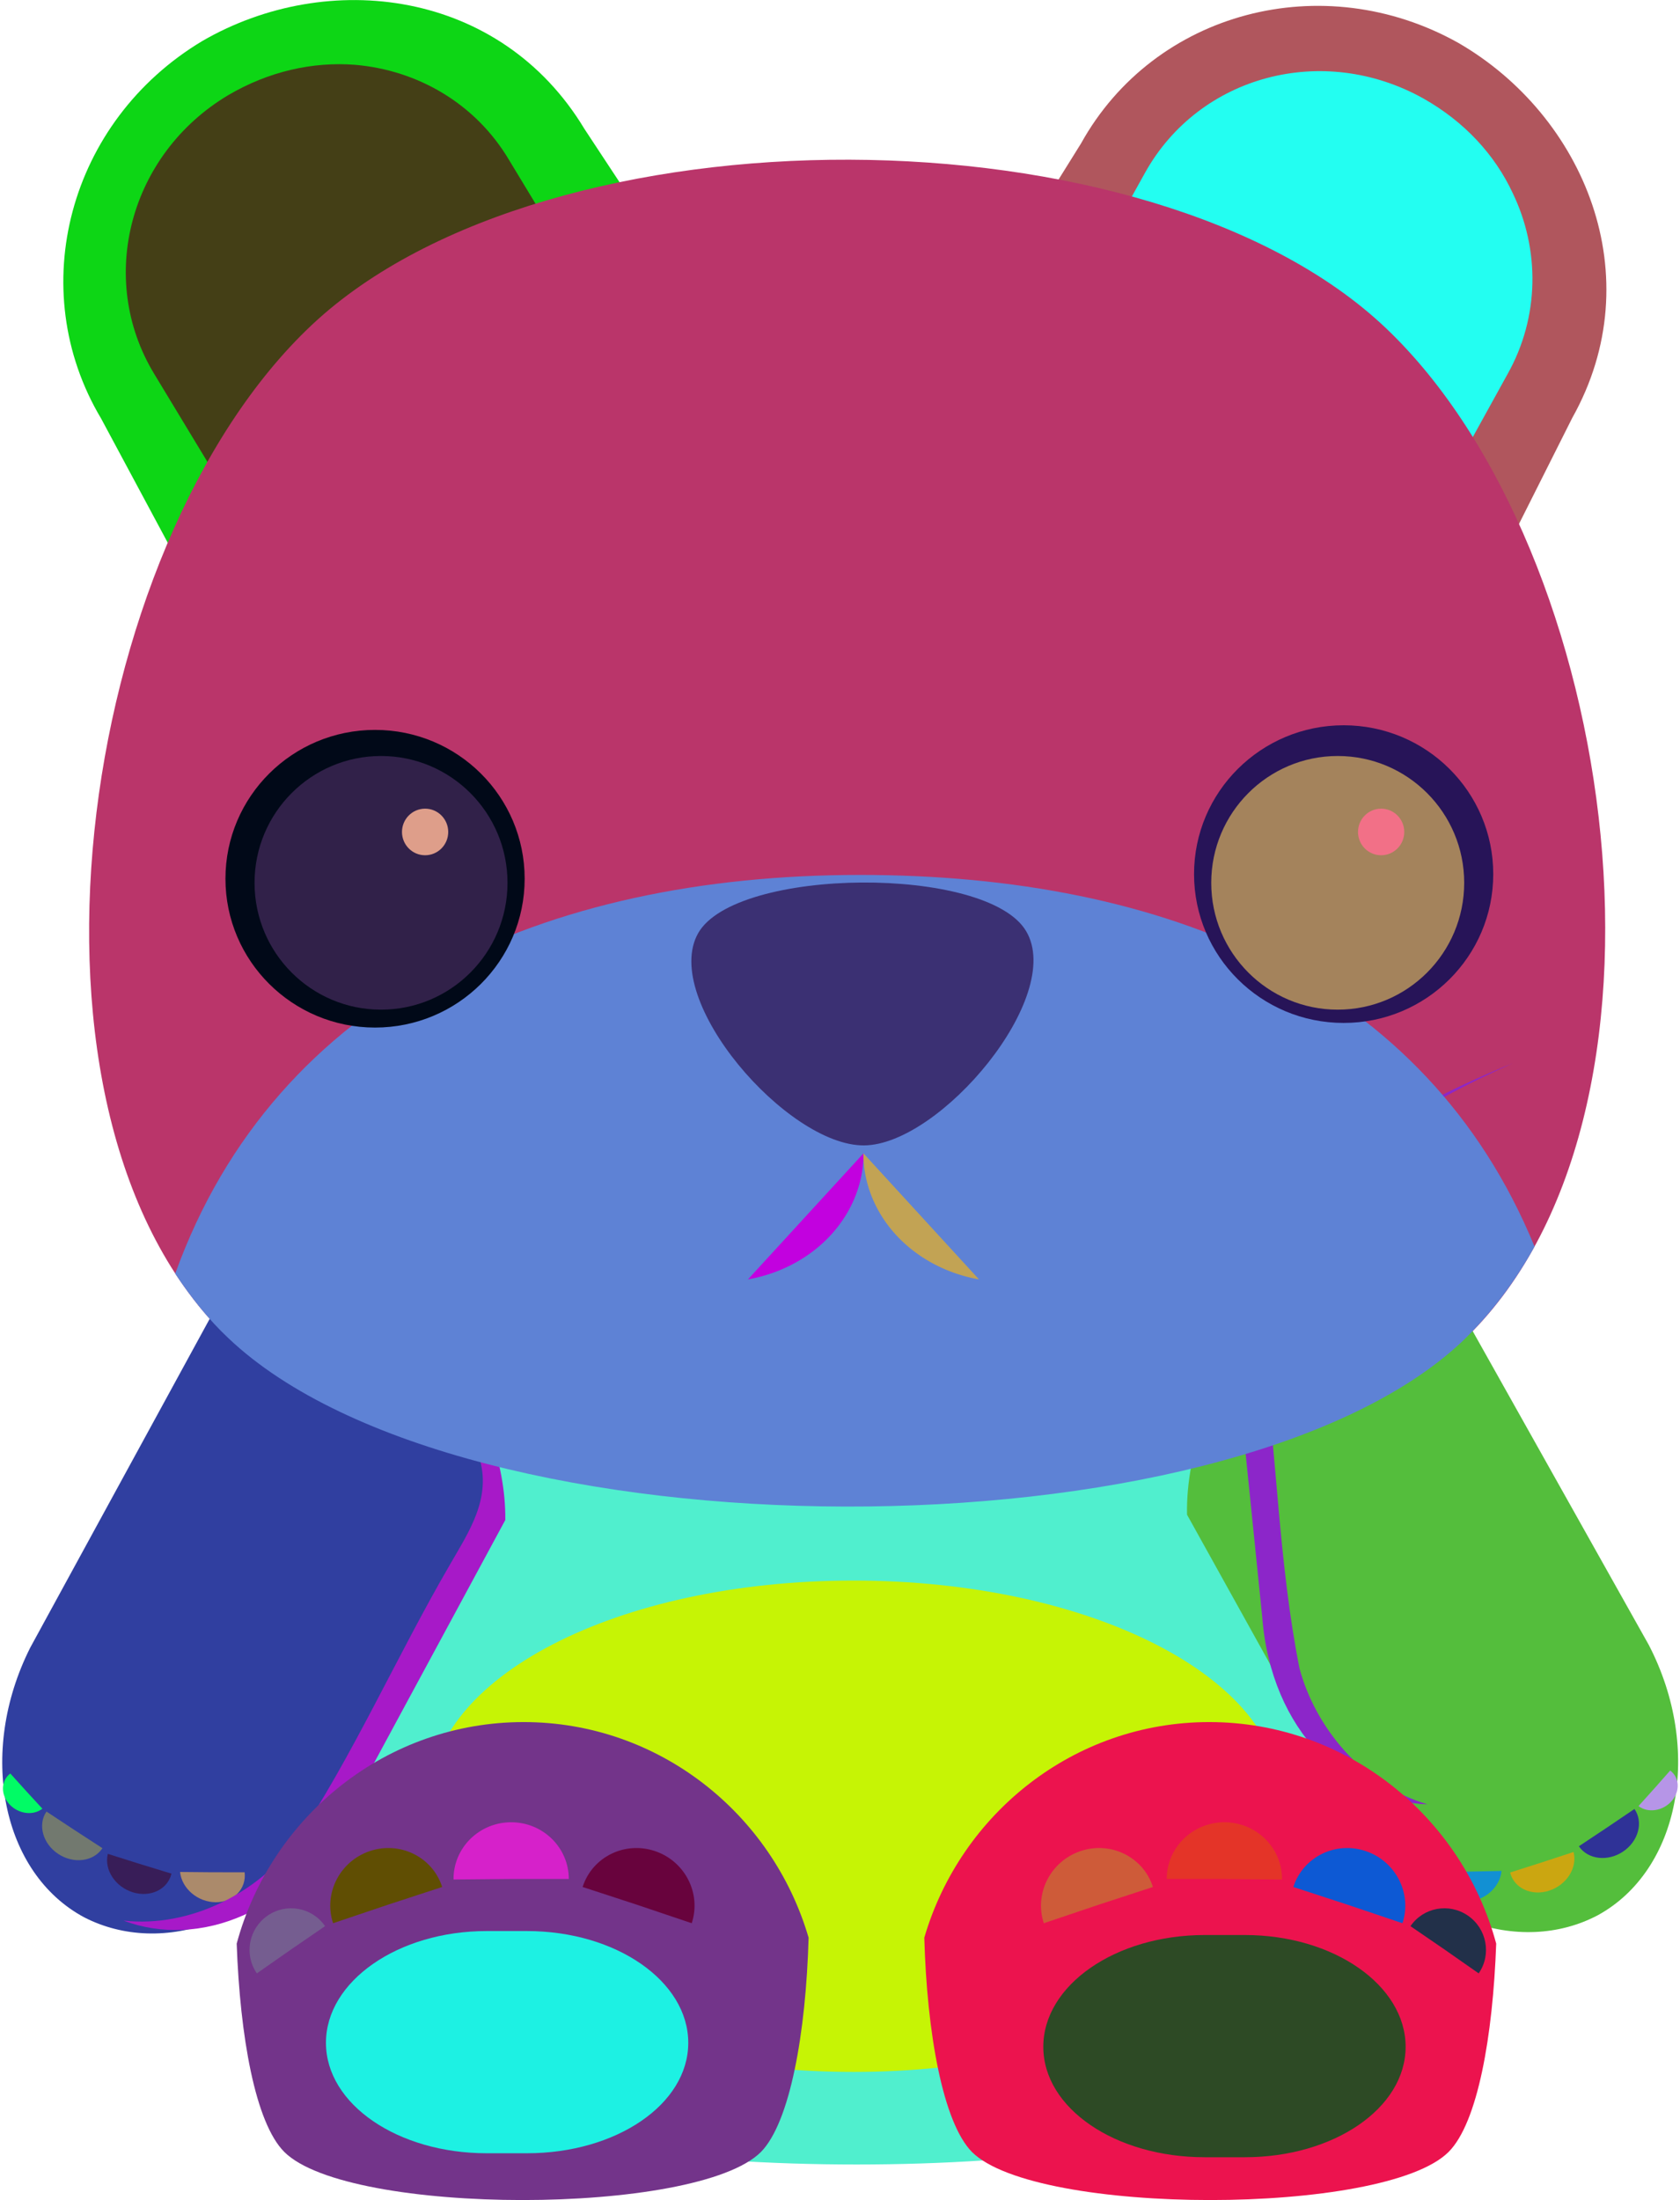 <?xml version="1.0" standalone="no"?>
<svg xmlns:xlink="http://www.w3.org/1999/xlink" xmlns:dc="http://purl.org/dc/elements/1.1/" xmlns:cc="http://creativecommons.org/ns#" xmlns:rdf="http://www.w3.org/1999/02/22-rdf-syntax-ns#" xmlns:svg="http://www.w3.org/2000/svg" xmlns="http://www.w3.org/2000/svg" xmlns:sodipodi="http://sodipodi.sourceforge.net/DTD/sodipodi-0.dtd" xmlns:inkscape="http://www.inkscape.org/namespaces/inkscape" width="254.1" height="332.7" id="svg3323" version="1.1" inkscape:version="0.48.5 r10040" sodipodi:docname="bear.svg">
	    <defs id="defs3325"/>
	    <sodipodi:namedview id="base" pagecolor="#ffffff" bordercolor="#666666" borderopacity="1.0" inkscape:pageopacity="0.0" inkscape:pageshadow="2" inkscape:zoom="2" inkscape:cx="-5.095" inkscape:cy="143.9" inkscape:document-units="px" inkscape:current-layer="layer1" showgrid="false" fit-margin-top="0" fit-margin-left="0" fit-margin-right="0" fit-margin-bottom="0" inkscape:window-width="1920" inkscape:window-height="1111" inkscape:window-x="0" inkscape:window-y="32" inkscape:window-maximized="1"/>
	    <g inkscape:label="Layer 1" inkscape:groupmode="layer" id="layer1" transform="translate(-175.4,-409)">
	        <path inkscape:connector-curvature="0" style="fill:#0dd615" d="M 206,415.2 C 185.8,427.3 179,452.7 190.7,472.3 L 221.5,529.7 C 241.2,511.5 274.5,492.1 300.3,483.9 L 263.8,428.5 C 251.1,407.4 225,404.2 206,415.2 z" id="rect2985-4-3" sodipodi:nodetypes="cccccc"/>
	        <path inkscape:connector-curvature="0" style="fill:#443f16" d="M 209.9,423.4 C 195,432.3 190,451.1 198.7,465.5 L 218,497.4 C 233.7,485.3 253.9,473.6 272.2,465.9 L 252.4,433.2 C 247.3,424.6 238.5,419.6 229.1,418.8 222.7,418.3 216,419.8 209.9,423.4 z" id="rect2985-4-3-7"/>
	        <path sodipodi:nodetypes="cccccc" id="path3862" d="M 396,415.5 C 375.5,404 350,410.7 338.9,430.7 L 304.5,485.9 C 330,493.9 363.5,513.1 383.4,531.5 L 413.2,472.2 C 425.2,450.8 415,426.5 396,415.5 z" style="fill:#b0565d" inkscape:connector-curvature="0"/>
	        <path id="path3864" d="M 390.7,423.9 C 375.5,415.4 356.8,420.4 348.6,435.1 L 330.5,467.7 C 348.9,475.3 369.1,487 384.9,499.1 L 403.4,465.6 C 408.3,456.9 408.3,446.7 404.2,438.2 401.5,432.4 396.9,427.4 390.7,423.9 z" style="fill:#23fef1" inkscape:connector-curvature="0"/>
	        <path style="fill:#ba356a" d="M 396.5,611.9 C 360.8,645.3 245.6,645.1 210,611.4 174.7,577.7 186.9,491.6 222.6,458.1 258.3,424.6 349.5,424.9 385,458.6 420.5,492.3 432.3,578.3 396.5,611.9 z" id="path3755" inkscape:connector-curvature="0" sodipodi:nodetypes="ccccc"/>
	        <path style="fill:#50efce" d="M 365.1,726.4 C 348.9,739.6 261,739.6 244.8,726.4 228.7,713.2 213.7,657.5 244.8,628.2 284.5,590.2 330.9,587.4 365.1,628.2 390.3,660.4 381.3,713.2 365.1,726.4 z" id="path3011" inkscape:connector-curvature="0" sodipodi:nodetypes="scccs"/>
	        <path style="fill:#c6f405" d="M 369.1,681 369.1,689.3 C 369.1,707.5 340.2,722.3 304.5,722.3 268.7,722.3 240.4,707.5 240.4,689.3 L 240.4,681 C 240.4,662.7 268.7,648 304.5,648 340.2,648 369.1,662.7 369.1,681 z" id="rect4242-2" inkscape:connector-curvature="0"/>
	        <g id="g4323" transform="matrix(0.992,-0.127,0.127,0.992,-59.14,64.68)">
	            <g id="g4299" transform="matrix(-1.399,0.004,-0.13,1.283,349,-200.7)" inkscape:transform-center-y="44.66" inkscape:transform-center-x="-1.346">
	                <path sodipodi:nodetypes="cccccc" id="path4301" d="M -95.1,693.9 C -104.1,689.9 -107,676.2 -101.4,663.1 L -73.8,603.5 C -64.9,611.2 -51.7,625.4 -51.6,640.8 L -68.7,678.1 C -74.7,692 -86.6,697.5 -95.1,693.9 z" style="fill:#54be3c" inkscape:connector-curvature="0"/>
	                <g transform="matrix(0.399,0.08,0.08,-0.399,-246.4,948)" style="fill:#4d4d4d" id="g4303">
	                    <path sodipodi:type="arc" style="fill:#cba611" id="path4305" sodipodi:cx="-359.2" sodipodi:cy="21.52" sodipodi:rx="95.83" sodipodi:ry="74.58" d="M -263.4,21.52 C -263.4,62.71 -306.3,96.1 -359.2,96.1 -412.1,96.1 -455,62.71 -455,21.52 -455,21.29 -455,21.05 -455,20.82 L -359.2,21.52 z" transform="matrix(0.091,0,0,-0.115,285.4,707.6)" sodipodi:start="0" sodipodi:end="3.151"/>
	                    <path sodipodi:type="arc" style="fill:#1290d3" id="path4307" sodipodi:cx="-359.2" sodipodi:cy="21.52" sodipodi:rx="95.83" sodipodi:ry="74.58" d="M -263.4,21.52 C -263.4,62.71 -306.3,96.1 -359.2,96.1 -412.1,96.1 -455,62.71 -455,21.52 -455,21.29 -455,21.05 -455,20.82 L -359.2,21.52 z" transform="matrix(0.086,0.029,0.036,-0.109,301.9,721.8)" sodipodi:start="0" sodipodi:end="3.151"/>
	                    <path sodipodi:type="arc" style="fill:#b695e7" id="path4309" sodipodi:cx="-359.2" sodipodi:cy="21.52" sodipodi:rx="95.83" sodipodi:ry="74.58" d="M -263.4,21.52 C -263.4,62.71 -306.3,96.1 -359.2,96.1 -412.1,96.1 -455,62.71 -455,21.52 -455,21.29 -455,21.05 -455,20.82 L -359.2,21.52 z" transform="matrix(0.054,-0.037,-0.047,-0.069,239.8,704)" sodipodi:start="0" sodipodi:end="3.151"/>
	                    <path sodipodi:end="3.151" sodipodi:start="0" transform="matrix(-0.086,0.029,-0.036,-0.109,203.9,721.8)" d="M -263.4,21.52 C -263.4,62.71 -306.3,96.1 -359.2,96.1 -412.1,96.1 -455,62.71 -455,21.52 -455,21.29 -455,21.05 -455,20.82 L -359.2,21.52 z" sodipodi:ry="74.58" sodipodi:rx="95.83" sodipodi:cy="21.52" sodipodi:cx="-359.2" id="path4311" style="fill:#2f3297" sodipodi:type="arc"/>
	                </g>
	            </g>
	            <path style="fill:#8c26c9" d="M 395.4,559.8 C 380.7,564.2 366.4,570.7 356.7,581.7 351.9,586.1 352.4,592.3 352.4,597.9 352.5,614.1 350.7,630.4 351.8,646.4 353,655.5 359,665.2 368.4,669.3 356.5,667.4 346.3,655.4 347.2,638 L 348.5,588 C 357.3,572.3 379.7,563.9 395.4,559.8 z" id="path4313" inkscape:connector-curvature="0"/>
	        </g>
	        <g id="use4333" transform="matrix(-0.867,-0.498,-0.498,0.867,846.8,302.6)" inkscape:transform-center-x="28.07" inkscape:transform-center-y="15.96">
	            <g inkscape:transform-center-x="20.19" inkscape:transform-center-y="44.13" transform="matrix(-1.287,-0.548,-0.626,1.128,685.8,-163)" id="g4337">
	                <path inkscape:connector-curvature="0" style="fill:#303fa0" d="M -95.1,693.9 C -104.1,689.9 -107,676.2 -101.4,663.1 L -73.8,603.5 C -64.9,611.2 -51.7,625.4 -51.6,640.8 L -68.7,678.1 C -74.7,692 -86.6,697.5 -95.1,693.9 z" id="path4339" sodipodi:nodetypes="cccccc"/>
	                <g id="g4341" style="fill:#4d4d4d" transform="matrix(0.399,0.08,0.08,-0.399,-246.4,948)">
	                    <path sodipodi:end="3.151" sodipodi:start="0" transform="matrix(0.091,0,0,-0.115,285.4,707.6)" d="M -263.4,21.52 C -263.4,62.71 -306.3,96.1 -359.2,96.1 -412.1,96.1 -455,62.71 -455,21.52 -455,21.29 -455,21.05 -455,20.82 L -359.2,21.52 z" sodipodi:ry="74.58" sodipodi:rx="95.83" sodipodi:cy="21.52" sodipodi:cx="-359.2" id="path4343" style="fill:#381d58" sodipodi:type="arc"/>
	                    <path sodipodi:end="3.151" sodipodi:start="0" transform="matrix(0.086,0.029,0.036,-0.109,301.9,721.8)" d="M -263.4,21.52 C -263.4,62.71 -306.3,96.1 -359.2,96.1 -412.1,96.1 -455,62.71 -455,21.52 -455,21.29 -455,21.05 -455,20.82 L -359.2,21.52 z" sodipodi:ry="74.58" sodipodi:rx="95.83" sodipodi:cy="21.52" sodipodi:cx="-359.2" id="path4345" style="fill:#ab8a6b" sodipodi:type="arc"/>
	                    <path sodipodi:end="3.151" sodipodi:start="0" transform="matrix(0.054,-0.037,-0.047,-0.069,239.8,704)" d="M -263.4,21.52 C -263.4,62.71 -306.3,96.1 -359.2,96.1 -412.1,96.1 -455,62.71 -455,21.52 -455,21.29 -455,21.05 -455,20.82 L -359.2,21.52 z" sodipodi:ry="74.58" sodipodi:rx="95.83" sodipodi:cy="21.52" sodipodi:cx="-359.2" id="path4347" style="fill:#01fb65" sodipodi:type="arc"/>
	                    <path sodipodi:type="arc" style="fill:#72796f" id="path4349" sodipodi:cx="-359.2" sodipodi:cy="21.52" sodipodi:rx="95.83" sodipodi:ry="74.58" d="M -263.4,21.52 C -263.4,62.71 -306.3,96.1 -359.2,96.1 -412.1,96.1 -455,62.71 -455,21.52 -455,21.29 -455,21.05 -455,20.82 L -359.2,21.52 z" transform="matrix(-0.086,0.029,-0.036,-0.109,203.9,721.8)" sodipodi:start="0" sodipodi:end="3.151"/>
	                </g>
	            </g>
	            <path inkscape:connector-curvature="0" id="path4351" d="M 395.4,559.8 C 380.7,564.2 366.4,570.7 356.7,581.7 351.9,586.1 352.4,592.3 352.4,597.9 352.5,614.1 350.7,630.4 351.8,646.4 353,655.5 359,665.2 368.4,669.3 356.5,667.4 346.3,655.4 347.2,638 L 348.5,588 C 357.3,572.3 379.7,563.9 395.4,559.8 z" style="fill:#a719c8"/>
	        </g>
	        <path style="fill:#5e82d5" d="M 305.5,541.3 C 257.8,541.3 217.1,559.4 201.9,601.6 204.3,605.2 206.9,608.5 210,611.4 245.6,645.1 360.9,645.3 396.5,611.9 400.9,607.7 404.5,602.9 407.5,597.5 391.1,557.5 351.7,541.3 305.5,541.3 z" id="path3886" inkscape:connector-curvature="0" sodipodi:nodetypes="sccccs"/>
	        <path style="fill:#3b3073" inkscape:transform-center-x="0.2789" inkscape:transform-center-y="10.78" d="M 330.6,549.8 C 324.7,539.8 286.7,540.1 281,550.1 275.3,560.2 294.5,582.3 306.1,582.2 317.6,582.1 336.5,559.7 330.6,549.8 z" id="path3867" inkscape:connector-curvature="0" sodipodi:nodetypes="sccs"/>
	        <path sodipodi:type="arc" style="fill:#c201df" id="path3869" sodipodi:cx="-520" sodipodi:cy="-221.9" sodipodi:rx="228.6" sodipodi:ry="211.4" d="M -291.4,-221.9 A 228.6,211.4 0 0 1 -475.5,-14.54" sodipodi:start="0" sodipodi:end="1.375" sodipodi:open="true" transform="matrix(0.095,0,0,0.092,333.7,603.8)"/>
	        <path sodipodi:open="true" sodipodi:end="1.375" sodipodi:start="0" d="M -291.4,-221.9 A 228.6,211.4 0 0 1 -475.5,-14.54" sodipodi:ry="211.4" sodipodi:rx="228.6" sodipodi:cy="-221.9" sodipodi:cx="-520" id="use3871" style="fill:#c2a354" sodipodi:type="arc" transform="matrix(-0.095,0,0,0.092,278.3,603.8)"/>
	        <g id="g4460" transform="translate(2,4)">
	            <path transform="matrix(0.11,0,0,0.115,284.5,604.3)" d="M -288.6,-577.6 C -288.6,-469.5 -380.7,-381.9 -494.3,-381.9 -607.9,-381.9 -700,-469.5 -700,-577.6 -700,-685.7 -607.9,-773.3 -494.3,-773.3 -380.7,-773.3 -288.6,-685.7 -288.6,-577.6 z" sodipodi:ry="195.7" sodipodi:rx="205.7" sodipodi:cy="-577.6" sodipodi:cx="-494.3" id="path3893" style="fill:#010918" sodipodi:type="arc"/>
	            <path transform="matrix(0.093,0,0,0.098,277,595.1)" d="M -288.6,-577.6 C -288.6,-469.5 -380.7,-381.9 -494.3,-381.9 -607.9,-381.9 -700,-469.5 -700,-577.6 -700,-685.7 -607.9,-773.3 -494.3,-773.3 -380.7,-773.3 -288.6,-685.7 -288.6,-577.6 z" sodipodi:ry="195.7" sodipodi:rx="205.7" sodipodi:cy="-577.6" sodipodi:cx="-494.3" id="path3893-0" style="fill:#312149" sodipodi:type="arc"/>
	            <path transform="matrix(0.017,0,0,0.018,246.1,541.2)" d="M -288.6,-577.6 C -288.6,-469.5 -380.7,-381.9 -494.3,-381.9 -607.9,-381.9 -700,-469.5 -700,-577.6 -700,-685.7 -607.9,-773.3 -494.3,-773.3 -380.7,-773.3 -288.6,-685.7 -288.6,-577.6 z" sodipodi:ry="195.7" sodipodi:rx="205.7" sodipodi:cy="-577.6" sodipodi:cx="-494.3" id="path3893-1" style="fill:#de9e8a" sodipodi:type="arc"/>
	        </g>
	        <g id="g4455" transform="translate(0,4)">
	            <path transform="matrix(0.11,0,0,0.115,433,603.6)" d="M -288.6,-577.6 C -288.6,-469.5 -380.7,-381.9 -494.3,-381.9 -607.9,-381.9 -700,-469.5 -700,-577.6 -700,-685.7 -607.9,-773.3 -494.3,-773.3 -380.7,-773.3 -288.6,-685.7 -288.6,-577.6 z" sodipodi:ry="195.7" sodipodi:rx="205.7" sodipodi:cy="-577.6" sodipodi:cx="-494.3" id="path3893-8" style="fill:#271458" sodipodi:type="arc"/>
	            <path sodipodi:type="arc" style="fill:#a4835c" id="path3942" sodipodi:cx="-494.3" sodipodi:cy="-577.6" sodipodi:rx="205.7" sodipodi:ry="195.7" d="M -288.6,-577.6 C -288.6,-469.5 -380.7,-381.9 -494.3,-381.9 -607.9,-381.9 -700,-469.5 -700,-577.6 -700,-685.7 -607.9,-773.3 -494.3,-773.3 -380.7,-773.3 -288.6,-685.7 -288.6,-577.6 z" transform="matrix(0.093,0,0,0.098,423.7,595.1)"/>
	            <path sodipodi:type="arc" style="fill:#f27087" id="path3944" sodipodi:cx="-494.3" sodipodi:cy="-577.6" sodipodi:rx="205.7" sodipodi:ry="195.7" d="M -288.6,-577.6 C -288.6,-469.5 -380.7,-381.9 -494.3,-381.9 -607.9,-381.9 -700,-469.5 -700,-577.6 -700,-685.7 -607.9,-773.3 -494.3,-773.3 -380.7,-773.3 -288.6,-685.7 -288.6,-577.6 z" transform="matrix(0.017,0,0,0.018,392.7,541.2)"/>
	        </g>
	        <g id="g4240" transform="translate(0,-20)">
	            <path id="path3011-6" d="M 254.6,689.4 C 233.9,689.4 216.4,703.6 211.2,722.9 211.7,736.9 214,750 218.4,754.4 228.1,764.1 280.8,764.1 290.5,754.4 294.9,749.9 297.3,736.4 297.7,722 292.2,703.2 275,689.4 254.6,689.4 z" style="fill:#73348a" inkscape:connector-curvature="0"/>
	            <path inkscape:connector-curvature="0" id="rect4242-7" d="M 249,721 255.1,721 C 268.6,721 279.5,728.6 279.5,737.9 279.5,747.2 268.6,754.6 255.1,754.6 L 249,754.6 C 235.6,754.6 224.7,747.2 224.7,737.9 224.7,728.6 235.6,721 249,721 z" style="fill:#1df1e3"/>
	            <path inkscape:connector-curvature="0" style="fill:#ec134e" d="M 358.3,689.4 C 379,689.4 396.5,703.6 401.7,722.9 401.2,736.9 398.9,750 394.5,754.4 384.8,764.1 332.1,764.1 322.4,754.4 318,749.9 315.6,736.4 315.2,722 320.7,703.2 337.9,689.4 358.3,689.4 z" id="path3858"/>
	            <path style="fill:#2d4a25" d="M 363.7,721.6 357.6,721.6 C 344.1,721.6 333.2,729.2 333.2,738.5 333.2,747.8 344.1,755.2 357.6,755.2 L 363.7,755.2 C 377.1,755.2 388,747.8 388,738.5 388,729.2 377.1,721.6 363.7,721.6 z" id="path3860" inkscape:connector-curvature="0"/>
	            <g transform="translate(0,8)" style="fill:#4d4d4d" id="g4059">
	                <path sodipodi:type="arc" style="fill:#d621ca" id="path3967-3-5" sodipodi:cx="-359.2" sodipodi:cy="21.52" sodipodi:rx="95.83" sodipodi:ry="74.58" d="M -263.4,21.52 C -263.4,62.71 -306.3,96.1 -359.2,96.1 -412.1,96.1 -455,62.71 -455,21.52 -455,21.29 -455,21.05 -455,20.82 L -359.2,21.52 z" transform="matrix(0.091,0,0,-0.115,285.4,707.6)" sodipodi:start="0" sodipodi:end="3.151"/>
	                <path sodipodi:type="arc" style="fill:#68033d" id="path3967-3-5-2" sodipodi:cx="-359.2" sodipodi:cy="21.52" sodipodi:rx="95.83" sodipodi:ry="74.58" d="M -263.4,21.52 C -263.4,62.71 -306.3,96.1 -359.2,96.1 -412.1,96.1 -455,62.71 -455,21.52 -455,21.29 -455,21.05 -455,20.82 L -359.2,21.52 z" transform="matrix(0.086,0.029,0.036,-0.109,301.9,721.8)" sodipodi:start="0" sodipodi:end="3.151"/>
	                <path sodipodi:type="arc" style="fill:#755d90" id="path3967-3-5-1" sodipodi:cx="-359.2" sodipodi:cy="21.52" sodipodi:rx="95.83" sodipodi:ry="74.58" d="M -263.4,21.52 C -263.4,62.71 -306.3,96.1 -359.2,96.1 -412.1,96.1 -455,62.71 -455,21.52 -455,21.29 -455,21.05 -455,20.82 L -359.2,21.52 z" transform="matrix(0.054,-0.037,-0.047,-0.069,239.8,704)" sodipodi:start="0" sodipodi:end="3.151"/>
	                <path sodipodi:end="3.151" sodipodi:start="0" transform="matrix(-0.086,0.029,-0.036,-0.109,203.9,721.8)" d="M -263.4,21.52 C -263.4,62.71 -306.3,96.1 -359.2,96.1 -412.1,96.1 -455,62.71 -455,21.52 -455,21.29 -455,21.05 -455,20.82 L -359.2,21.52 z" sodipodi:ry="74.58" sodipodi:rx="95.83" sodipodi:cy="21.52" sodipodi:cx="-359.2" id="use4055" style="fill:#604e03" sodipodi:type="arc"/>
	            </g>
	            <g style="fill:#4d4d4d" transform="matrix(-1,0,0,1,613.3,8)" id="use4065">
	                <path sodipodi:end="3.151" sodipodi:start="0" transform="matrix(0.091,0,0,-0.115,285.4,707.6)" d="M -263.4,21.52 C -263.4,62.71 -306.3,96.1 -359.2,96.1 -412.1,96.1 -455,62.71 -455,21.52 -455,21.29 -455,21.05 -455,20.82 L -359.2,21.52 z" sodipodi:ry="74.58" sodipodi:rx="95.83" sodipodi:cy="21.52" sodipodi:cx="-359.2" id="path4069" style="fill:#e43428" sodipodi:type="arc"/>
	                <path sodipodi:end="3.151" sodipodi:start="0" transform="matrix(0.086,0.029,0.036,-0.109,301.9,721.8)" d="M -263.4,21.52 C -263.4,62.71 -306.3,96.1 -359.2,96.1 -412.1,96.1 -455,62.71 -455,21.52 -455,21.29 -455,21.05 -455,20.82 L -359.2,21.52 z" sodipodi:ry="74.58" sodipodi:rx="95.83" sodipodi:cy="21.52" sodipodi:cx="-359.2" id="path4071" style="fill:#ce5b39" sodipodi:type="arc"/>
	                <path sodipodi:end="3.151" sodipodi:start="0" transform="matrix(0.054,-0.037,-0.047,-0.069,239.8,704)" d="M -263.4,21.52 C -263.4,62.71 -306.3,96.1 -359.2,96.1 -412.1,96.1 -455,62.71 -455,21.52 -455,21.29 -455,21.05 -455,20.82 L -359.2,21.52 z" sodipodi:ry="74.58" sodipodi:rx="95.83" sodipodi:cy="21.52" sodipodi:cx="-359.2" id="path4073" style="fill:#223049" sodipodi:type="arc"/>
	                <path sodipodi:type="arc" style="fill:#0d59d4" id="path4075" sodipodi:cx="-359.2" sodipodi:cy="21.52" sodipodi:rx="95.83" sodipodi:ry="74.58" d="M -263.4,21.52 C -263.4,62.71 -306.3,96.1 -359.2,96.1 -412.1,96.1 -455,62.71 -455,21.52 -455,21.29 -455,21.05 -455,20.82 L -359.2,21.52 z" transform="matrix(-0.086,0.029,-0.036,-0.109,203.9,721.8)" sodipodi:start="0" sodipodi:end="3.151"/>
	            </g>
	        </g>
	    </g>
	</svg>